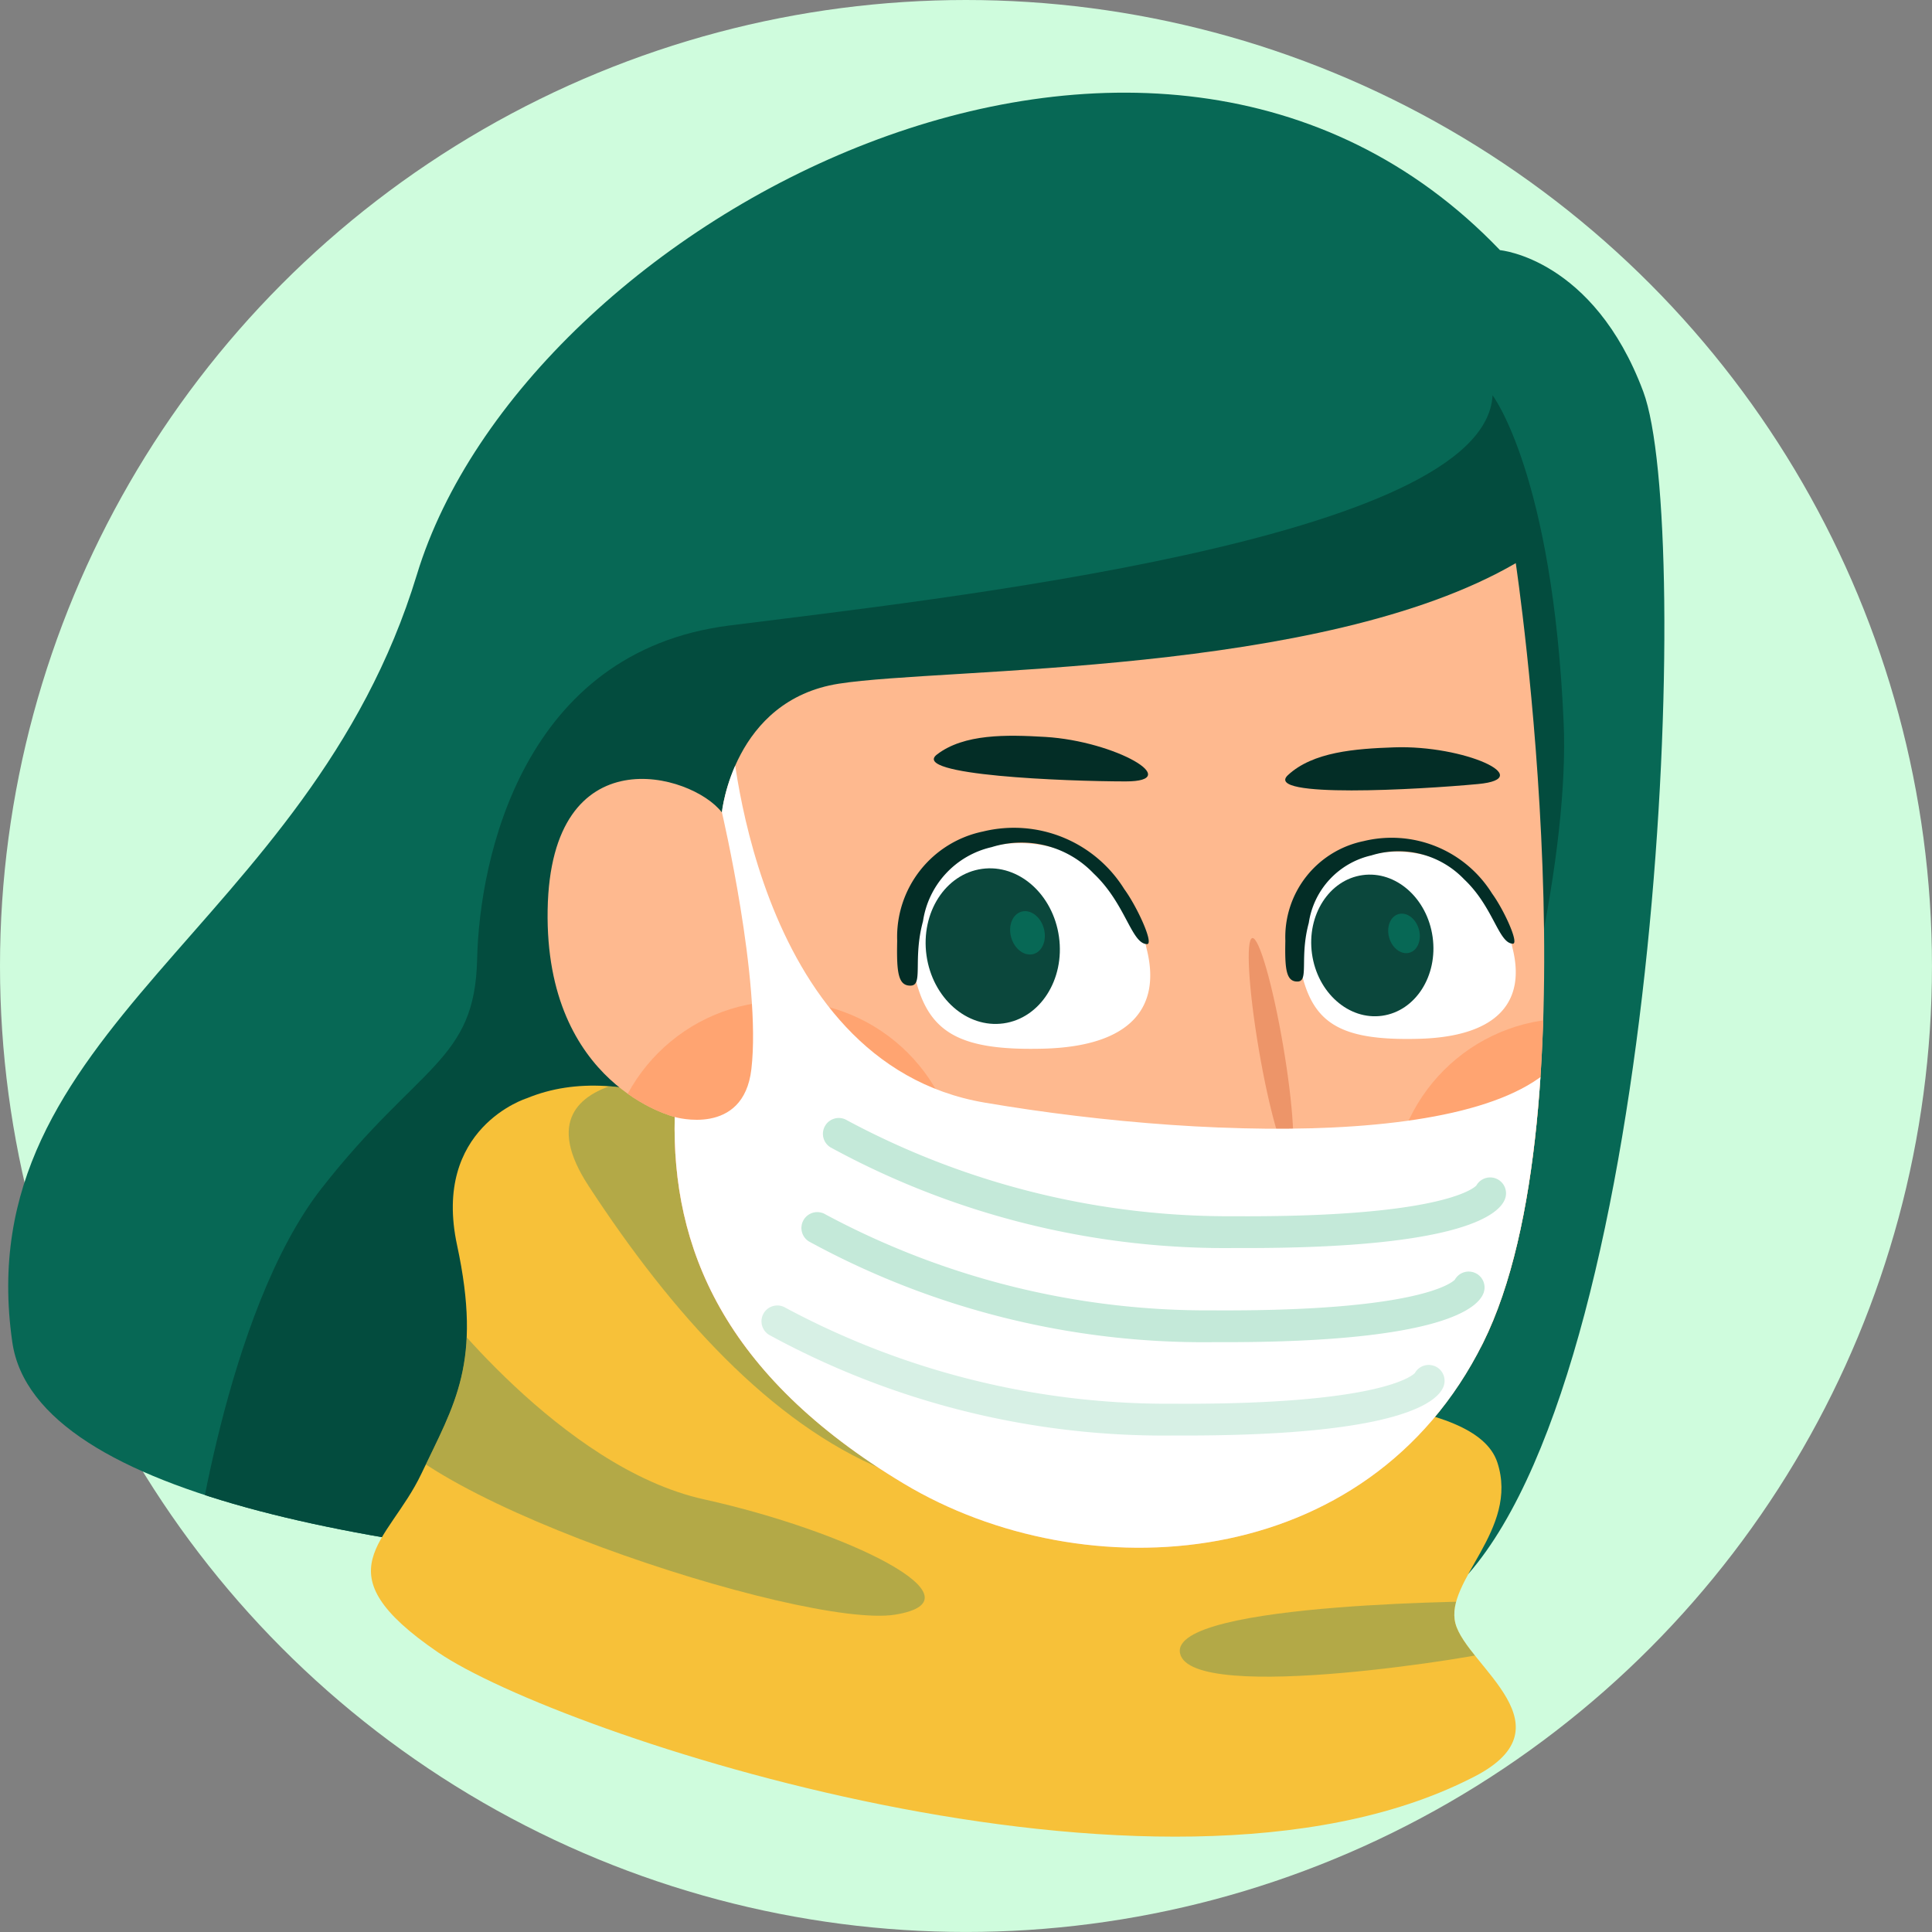 <svg xmlns="http://www.w3.org/2000/svg" xmlns:xlink="http://www.w3.org/1999/xlink" width="70.967" height="70.967" viewBox="0 0 70.967 70.967">
  <rect x="0" y="0" width="70.967" height="70.967" fill="#808080" stroke="none"/>
  <defs>
    <clipPath id="clip-path">
      <path id="Path_460" data-name="Path 460" d="M2481.069,2332.562s3.431.3,5.262,5.195.7,35.243-6.42,43.424c0,0-51.828,3.032-53.489-8.508s10.9-15.16,14.86-28.189S2468.27,2319.193,2481.069,2332.562Z" transform="translate(-2426.271 -2326.777)" fill="#076855"/>
    </clipPath>
    <clipPath id="clip-path-2">
      <path id="Path_466" data-name="Path 466" d="M2533.852,2606.059s-3.49,1.08-2.56,5.4-.088,5.815-1.311,8.39-3.768,3.572.612,6.563,26.484,10.384,37.892,4.652c3.91-1.883-.113-4.153-.521-5.714s2.354-3.44,1.539-5.915-7.47-2.327-12.45-3.1S2541.117,2603.059,2533.852,2606.059Z" transform="translate(-2528.127 -2605.595)" fill="#f7c139"/>
    </clipPath>
    <clipPath id="clip-path-3">
      <path id="Path_469" data-name="Path 469" d="M2613.288,2458.886s3.017,20.163-1.205,28.648-14.633,9.149-21.279,5.161-8.521-8.7-8.41-13.466c0,0-4.779-1.146-4.668-7.608s5.3-5.019,6.4-3.579c0,0,.416-4.119,4.292-4.728S2606.144,2463.04,2613.288,2458.886Z" transform="translate(-2577.723 -2458.886)" fill="#feb98f"/>
    </clipPath>
    <clipPath id="clip-path-4">
      <path id="Path_473" data-name="Path 473" d="M2688.512,2541.422a4.744,4.744,0,0,0-5-3.834,3.9,3.9,0,0,0-3.569,4.581c.448,2.291,1.527,3.038,4.78,2.955S2689.076,2543.58,2688.512,2541.422Z" transform="translate(-2679.878 -2537.585)" fill="#fff"/>
    </clipPath>
    <clipPath id="clip-path-5">
      <path id="Path_476" data-name="Path 476" d="M2796.373,2543.472a4.321,4.321,0,0,0-4.549-3.491,3.547,3.547,0,0,0-3.249,4.171c.408,2.086,1.39,2.766,4.353,2.69S2796.886,2545.436,2796.373,2543.472Z" transform="translate(-2788.511 -2539.978)" fill="#fff"/>
    </clipPath>
  </defs>
  <g id="Group_579" data-name="Group 579" transform="translate(-150.366 -467.022)">
    <g id="Group_325" data-name="Group 325" transform="translate(150.366 467.022)">
      <circle id="Ellipse_31" data-name="Ellipse 31" cx="35.483" cy="35.483" r="35.483" fill="#cffcdd"/>
    </g>
    <g id="Group_456" data-name="Group 456" transform="translate(150.667 470.426)">
      <path id="Path_458" data-name="Path 458" d="M2481.069,2332.562s3.431.3,5.262,5.195.7,35.243-6.42,43.424c0,0-51.828,3.032-53.489-8.508s10.9-15.16,14.86-28.189S2468.27,2319.193,2481.069,2332.562Z" transform="translate(-2426.271 -2326.777)" fill="#076855"/>
      <g id="Group_455" data-name="Group 455" clip-path="url(#clip-path)">
        <g id="Group_454" data-name="Group 454" transform="translate(6.75 11.122)">
          <path id="Path_459" data-name="Path 459" d="M2477.872,2455s1.192-9.524,4.769-14.087,5.621-4.648,5.706-8.4,1.7-11.3,9.254-12.262,27.772-3.123,28.045-8.459c0,0,2.214,2.9,2.612,12.036s-6.354,30.742-14.659,36.022Z" transform="translate(-2477.872 -2411.799)" fill="#034c3e"/>
        </g>
      </g>
    </g>
    <g id="Group_490" data-name="Group 490" transform="translate(163.991 487.708)">
      <g id="Group_471" data-name="Group 471">
        <g id="Group_457" data-name="Group 457" transform="translate(12.59 23.839)">
          <path id="Path_461" data-name="Path 461" d="M2627.137,2641.124s1,11.341-2.769,13.2l7.753,5.183,8.226-4.141s-.239-5.7.918-8.587Z" transform="translate(-2624.369 -2641.124)" fill="#ff9f69"/>
        </g>
        <g id="Group_462" data-name="Group 462" transform="translate(0 19.192)">
          <path id="Path_462" data-name="Path 462" d="M2533.852,2606.059s-3.49,1.08-2.56,5.4-.088,5.815-1.311,8.39-3.768,3.572.612,6.563,26.484,10.384,37.892,4.652c3.91-1.883-.113-4.153-.521-5.714s2.354-3.44,1.539-5.915-7.47-2.327-12.45-3.1S2541.117,2603.059,2533.852,2606.059Z" transform="translate(-2528.127 -2605.595)" fill="#f7c139"/>
          <g id="Group_461" data-name="Group 461" clip-path="url(#clip-path-2)">
            <g id="Group_458" data-name="Group 458" transform="translate(7.266 -0.375)" opacity="0.3">
              <path id="Path_463" data-name="Path 463" d="M2589,2602.766s-7.67-.692-4.6,4.015,6.7,8.722,10.854,10.439,13.817,2.8,16.946-.942,2.077-5.455,2.077-5.455Z" transform="translate(-2583.676 -2602.73)" fill="#137368"/>
            </g>
            <g id="Group_459" data-name="Group 459" transform="translate(0 7.747)" opacity="0.3">
              <path id="Path_464" data-name="Path 464" d="M2530.389,2664.813s4.707,6.285,9.968,7.448,10.411,3.682,7.033,4.236-18.977-4.569-19.263-7.753Z" transform="translate(-2528.128 -2664.813)" fill="#137368"/>
            </g>
            <g id="Group_460" data-name="Group 460" transform="translate(29.711 18.933)" opacity="0.3">
              <path id="Path_465" data-name="Path 465" d="M2767.146,2750.329c-.111,0-12.294,0-11.888,1.92s11.531.038,11.74-.111S2767.146,2750.329,2767.146,2750.329Z" transform="translate(-2755.248 -2750.329)" fill="#137368"/>
            </g>
          </g>
        </g>
        <g id="Group_468" data-name="Group 468" transform="translate(6.488)">
          <path id="Path_467" data-name="Path 467" d="M2613.288,2458.886s3.017,20.163-1.205,28.648-14.633,9.149-21.279,5.161-8.521-8.7-8.41-13.466c0,0-4.779-1.146-4.668-7.608s5.3-5.019,6.4-3.579c0,0,.416-4.119,4.292-4.728S2606.144,2463.04,2613.288,2458.886Z" transform="translate(-2577.723 -2458.886)" fill="#feb98f"/>
          <g id="Group_467" data-name="Group 467" clip-path="url(#clip-path-3)">
            <g id="Group_463" data-name="Group 463" transform="translate(2.17 16.088)">
              <circle id="Ellipse_65" data-name="Ellipse 65" cx="6.479" cy="6.479" r="6.479" fill="#ffa471"/>
            </g>
            <g id="Group_464" data-name="Group 464" transform="translate(31.028 16.727)">
              <circle id="Ellipse_66" data-name="Ellipse 66" cx="6.479" cy="6.479" r="6.479" fill="#ffa471"/>
            </g>
            <g id="Group_465" data-name="Group 465" transform="translate(25.442 13.696)">
              <ellipse id="Ellipse_67" data-name="Ellipse 67" cx="0.452" cy="4.081" rx="0.452" ry="4.081" transform="matrix(0.986, -0.168, 0.168, 0.986, 0, 0.152)" fill="#ed9569"/>
            </g>
            <g id="Group_466" data-name="Group 466" transform="translate(2.251 4.388)">
              <path id="Path_468" data-name="Path 468" d="M2598.975,2492.428l.434,1.621s.716,12.339,9.322,13.806,20.423,1.705,21.653-2.578l.04,8.407-3.45,8.844-8.09,2.419-8.081.356-12.62-6.543-3.252-7.812,2.419-2.564s2.525.742,2.816-1.758c.375-3.221-1.081-9.429-1.081-9.429Z" transform="translate(-2594.93 -2492.428)" fill="#fff"/>
            </g>
          </g>
        </g>
        <g id="Group_469" data-name="Group 469" transform="translate(20.676 6.339)">
          <path id="Path_470" data-name="Path 470" d="M2690.282,2507.385c2.574.156,5.13,1.636,2.945,1.634s-7.922-.224-6.928-.988S2688.851,2507.3,2690.282,2507.385Z" transform="translate(-2686.184 -2507.341)" fill="#032d26"/>
        </g>
        <g id="Group_470" data-name="Group 470" transform="translate(33.585 6.761)">
          <path id="Path_471" data-name="Path 471" d="M2788.867,2510.573c2.577-.089,5.262,1.142,3.086,1.347s-7.907.529-6.99-.326S2787.434,2510.622,2788.867,2510.573Z" transform="translate(-2784.865 -2510.568)" fill="#032d26"/>
        </g>
      </g>
      <g id="Group_477" data-name="Group 477" transform="translate(19.327 9.744)">
        <g id="Group_474" data-name="Group 474" transform="translate(0.524 0.551)">
          <path id="Path_472" data-name="Path 472" d="M2688.512,2541.422a4.744,4.744,0,0,0-5-3.834,3.9,3.9,0,0,0-3.569,4.581c.448,2.291,1.527,3.038,4.78,2.955S2689.076,2543.58,2688.512,2541.422Z" transform="translate(-2679.878 -2537.585)" fill="#fff"/>
          <g id="Group_473" data-name="Group 473" clip-path="url(#clip-path-4)">
            <g id="Group_472" data-name="Group 472" transform="translate(0.161 0.596)">
              <ellipse id="Ellipse_68" data-name="Ellipse 68" cx="2.457" cy="2.865" rx="2.457" ry="2.865" transform="translate(0 0.678) rotate(-7.93)" fill="#0b473c"/>
            </g>
          </g>
        </g>
        <g id="Group_475" data-name="Group 475">
          <path id="Path_474" data-name="Path 474" d="M2684.219,2535.606a4.774,4.774,0,0,0-5.187-2.116,3.953,3.953,0,0,0-3.154,4.017c-.025,1.162.033,1.66.5,1.644s.067-.963.448-2.365a3.286,3.286,0,0,1,2.523-2.722,3.662,3.662,0,0,1,3.745.969c1.179,1.112,1.384,2.576,1.958,2.594C2685.325,2537.633,2684.693,2536.254,2684.219,2535.606Z" transform="translate(-2675.874 -2533.377)" fill="#032d26"/>
        </g>
        <g id="Group_476" data-name="Group 476" transform="translate(3.971 2.887)">
          <ellipse id="Ellipse_69" data-name="Ellipse 69" cx="0.622" cy="0.809" rx="0.622" ry="0.809" transform="translate(0 0.34) rotate(-15.846)" fill="#076855"/>
        </g>
      </g>
      <g id="Group_483" data-name="Group 483" transform="translate(33.585 10.107)">
        <g id="Group_480" data-name="Group 480" transform="translate(0.477 0.501)">
          <path id="Path_475" data-name="Path 475" d="M2796.373,2543.472a4.321,4.321,0,0,0-4.549-3.491,3.547,3.547,0,0,0-3.249,4.171c.408,2.086,1.39,2.766,4.353,2.69S2796.886,2545.436,2796.373,2543.472Z" transform="translate(-2788.511 -2539.978)" fill="#fff"/>
          <g id="Group_479" data-name="Group 479" clip-path="url(#clip-path-5)">
            <g id="Group_478" data-name="Group 478" transform="translate(0.146 0.543)">
              <ellipse id="Ellipse_70" data-name="Ellipse 70" cx="2.237" cy="2.608" rx="2.237" ry="2.608" transform="translate(0 0.617) rotate(-7.93)" fill="#0b473c"/>
            </g>
          </g>
        </g>
        <g id="Group_481" data-name="Group 481">
          <path id="Path_477" data-name="Path 477" d="M2792.464,2538.178a4.348,4.348,0,0,0-4.723-1.927,3.6,3.6,0,0,0-2.872,3.657c-.023,1.058.031,1.511.453,1.5s.061-.876.408-2.154a2.991,2.991,0,0,1,2.3-2.479,3.334,3.334,0,0,1,3.41.882c1.073,1.012,1.26,2.346,1.783,2.361C2793.47,2540.023,2792.895,2538.767,2792.464,2538.178Z" transform="translate(-2784.865 -2536.147)" fill="#032d26"/>
        </g>
        <g id="Group_482" data-name="Group 482" transform="translate(3.616 2.629)">
          <ellipse id="Ellipse_71" data-name="Ellipse 71" cx="0.567" cy="0.737" rx="0.567" ry="0.737" transform="translate(0 0.31) rotate(-15.846)" fill="#076855"/>
        </g>
      </g>
      <g id="Group_485" data-name="Group 485" transform="translate(16.603 20.382)" opacity="0.28">
        <g id="Group_484" data-name="Group 484">
          <path id="Path_478" data-name="Path 478" d="M2670.619,2619.467h-.476a30.241,30.241,0,0,1-14.818-3.7.582.582,0,1,1,.615-.989,29.672,29.672,0,0,0,14.21,3.521c7.509.046,8.776-1,8.9-1.126a.583.583,0,0,1,1.063.466C2679.932,2618.2,2678.627,2619.467,2670.619,2619.467Zm8.394-2.2h0Zm0,0h0Zm0,0Z" transform="translate(-2655.05 -2614.692)" fill="#2baf76"/>
        </g>
      </g>
      <g id="Group_487" data-name="Group 487" transform="translate(15.814 23.839)">
        <g id="Group_486" data-name="Group 486" opacity="0.28">
          <path id="Path_479" data-name="Path 479" d="M2664.589,2645.9h-.477a30.241,30.241,0,0,1-14.819-3.7.582.582,0,0,1,.616-.989,29.661,29.661,0,0,0,14.21,3.521c7.509.046,8.777-1,8.9-1.126a.583.583,0,0,1,1.063.466C2673.9,2644.627,2672.6,2645.9,2664.589,2645.9Zm8.394-2.2h0Zm0,0h0Zm0,0Z" transform="translate(-2649.019 -2641.124)" fill="#2baf76"/>
        </g>
      </g>
      <g id="Group_489" data-name="Group 489" transform="translate(14.347 27.267)" opacity="0.19">
        <g id="Group_488" data-name="Group 488">
          <path id="Path_480" data-name="Path 480" d="M2653.371,2672.1h-.476a30.244,30.244,0,0,1-14.819-3.7.582.582,0,1,1,.615-.989,29.668,29.668,0,0,0,14.21,3.521c7.509.045,8.776-1,8.9-1.126a.583.583,0,0,1,1.063.466C2662.684,2670.826,2661.379,2672.1,2653.371,2672.1Zm8.394-2.2h0Zm0,0h0Zm0,0Z" transform="translate(-2637.802 -2667.323)" fill="#2baf76"/>
        </g>
      </g>
    </g>
  </g>
</svg>
